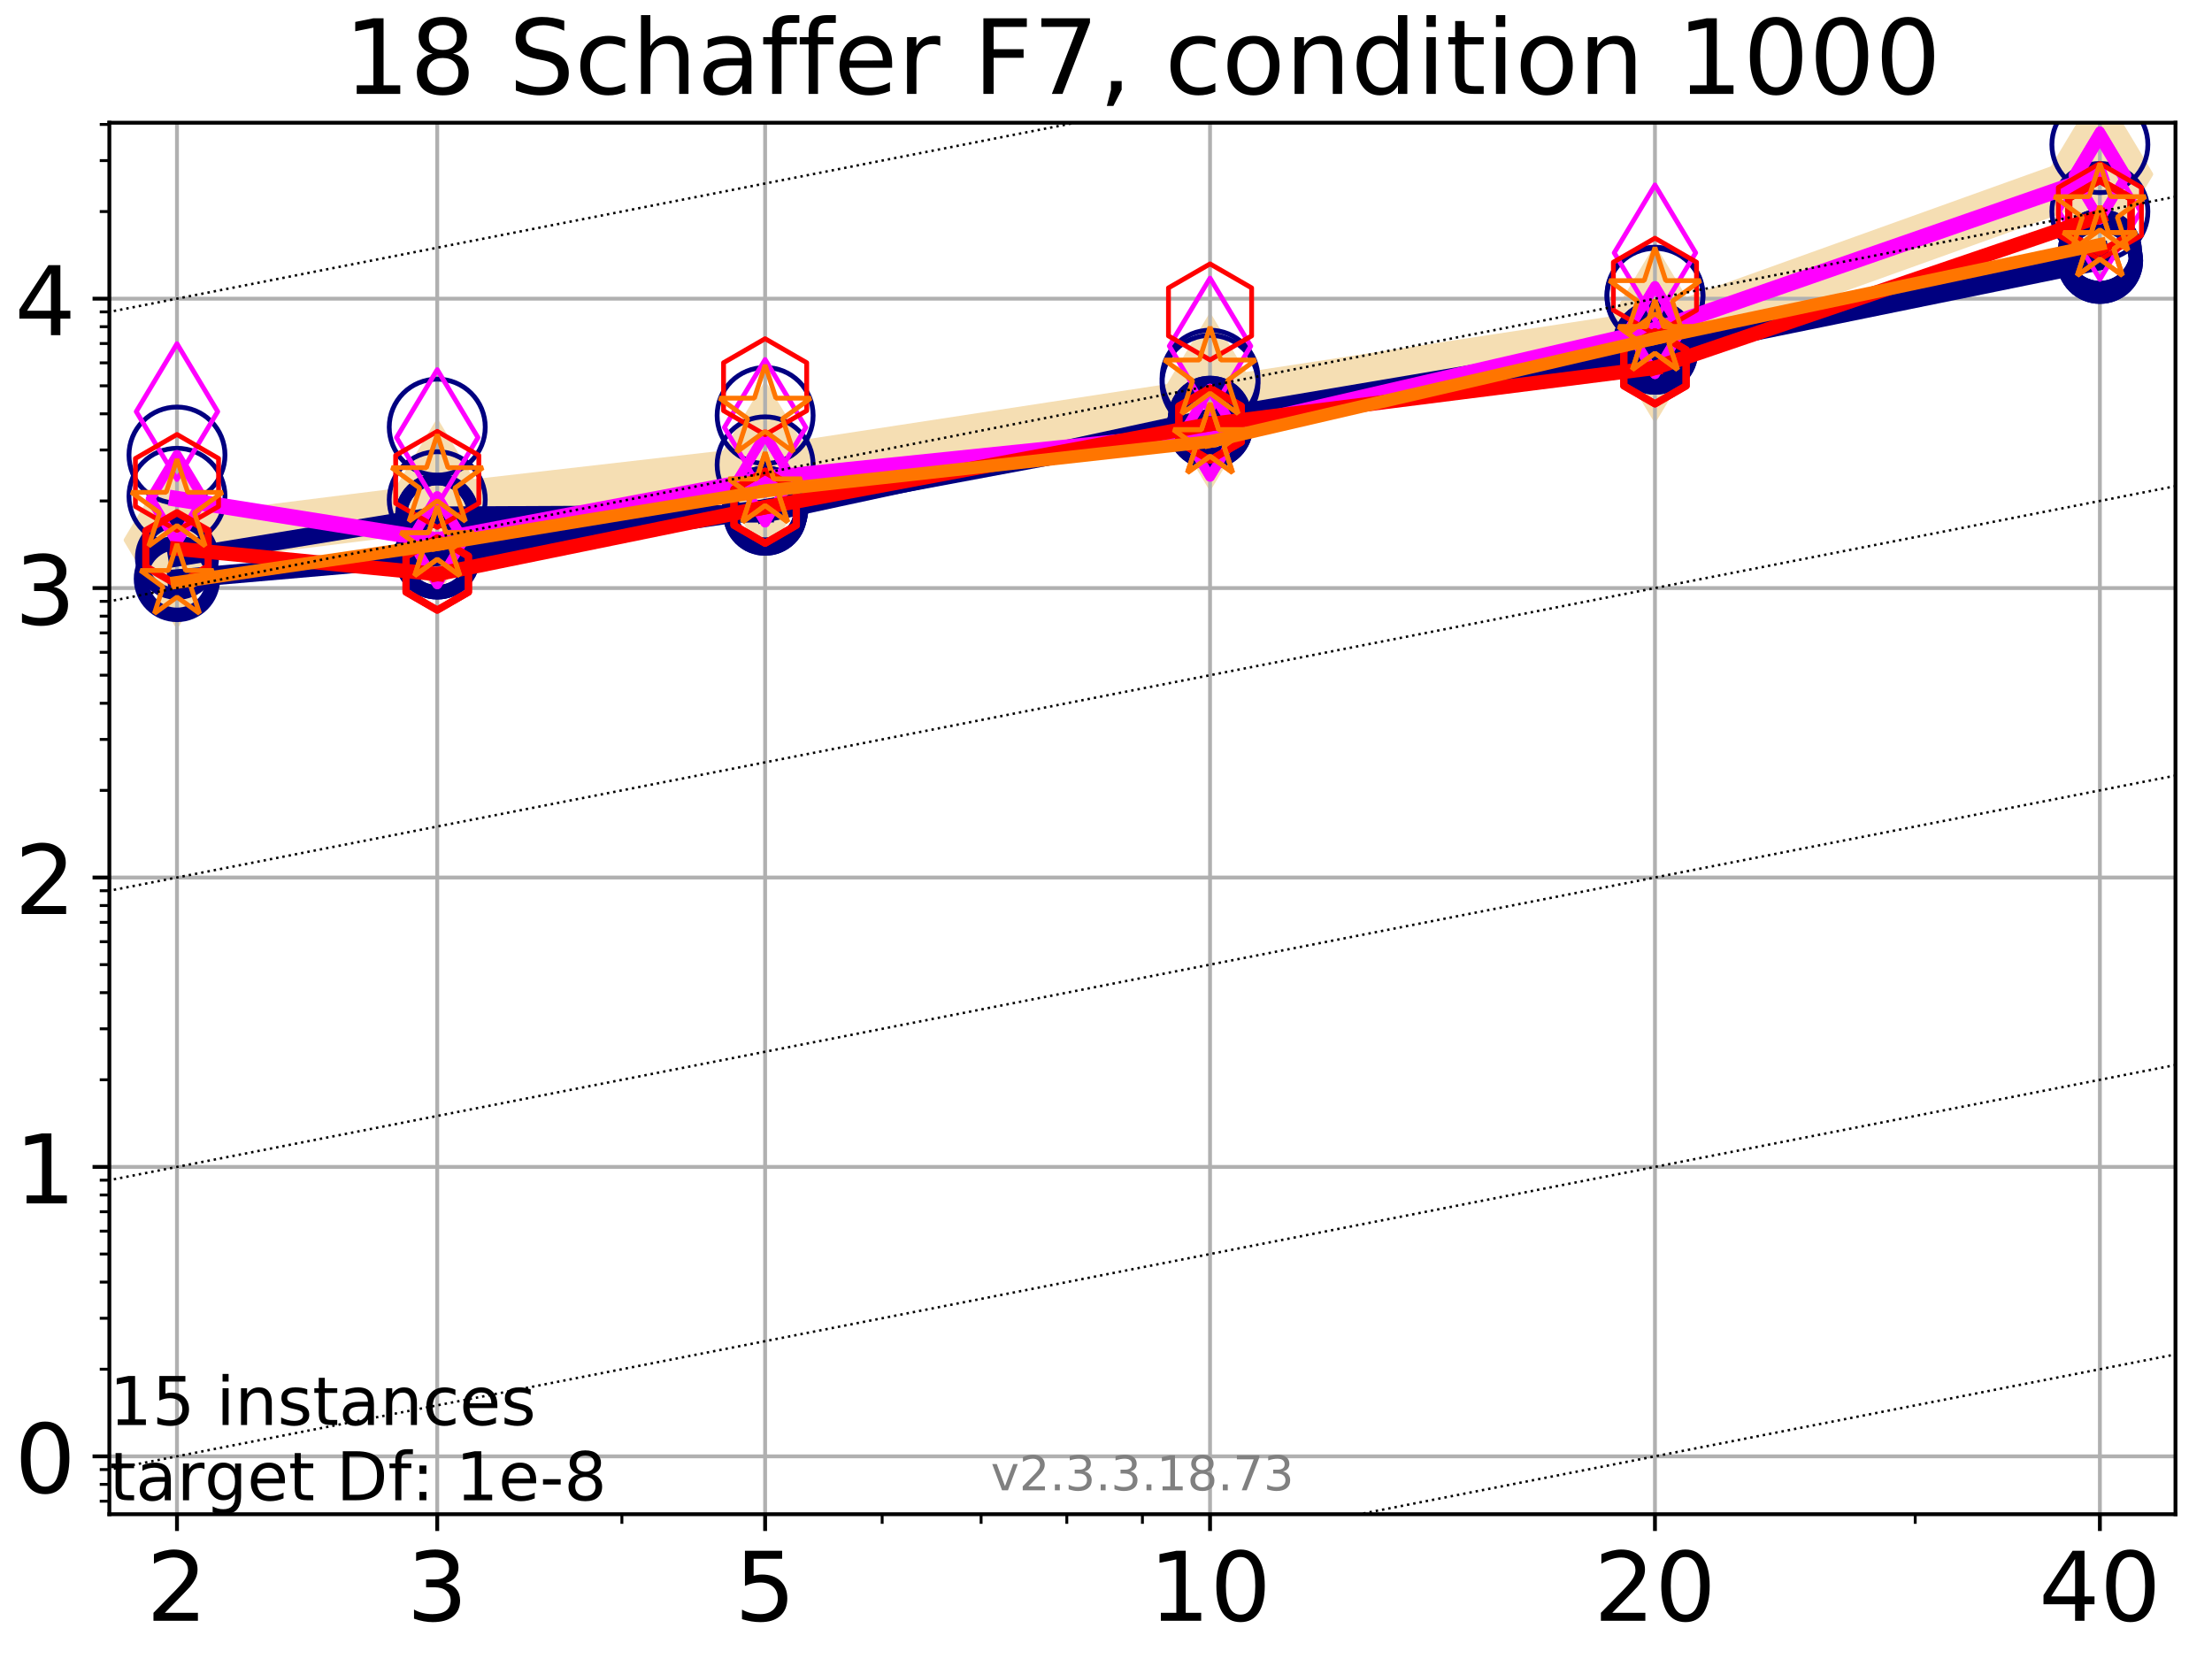<?xml version="1.0" encoding="utf-8" standalone="no"?>
<!DOCTYPE svg PUBLIC "-//W3C//DTD SVG 1.1//EN"
  "http://www.w3.org/Graphics/SVG/1.1/DTD/svg11.dtd">
<!-- Created with matplotlib (https://matplotlib.org/) -->
<svg height="345.6pt" version="1.1" viewBox="0 0 460.8 345.6" width="460.8pt" xmlns="http://www.w3.org/2000/svg" xmlns:xlink="http://www.w3.org/1999/xlink">
 <defs>
  <style type="text/css">
*{stroke-linecap:butt;stroke-linejoin:round;}
  </style>
 </defs>
 <g id="figure_1">
  <g id="patch_1">
   <path d="M 0 345.6 
L 460.8 345.6 
L 460.8 0 
L 0 0 
z
" style="fill:#ffffff;"/>
  </g>
  <g id="axes_1">
   <g id="patch_2">
    <path d="M 22.78 315.44 
L 453.192 315.44 
L 453.192 25.56 
L 22.78 25.56 
z
" style="fill:#ffffff;"/>
   </g>
   <g id="line2d_1">
    <path clip-path="url(#p5c4ee9c9c1)" d="M 36.868 112.51 
L 91.085 105.721 
L 159.39 97.89 
L 252.074 83.696 
L 344.758 69.569 
L 437.443 36.302 
" style="fill:none;stroke:#f5deb3;stroke-linecap:square;stroke-width:10;"/>
    <defs>
     <path d="M -0 17.678 
L 10.607 0 
L 0 -17.678 
L -10.607 -0 
z
" id="mefa0e9793d" style="stroke:#f5deb3;stroke-linejoin:miter;"/>
    </defs>
    <g clip-path="url(#p5c4ee9c9c1)">
     <use style="fill:#f5deb3;stroke:#f5deb3;stroke-linejoin:miter;" x="36.868" xlink:href="#mefa0e9793d" y="112.51"/>
     <use style="fill:#f5deb3;stroke:#f5deb3;stroke-linejoin:miter;" x="91.085" xlink:href="#mefa0e9793d" y="105.721"/>
     <use style="fill:#f5deb3;stroke:#f5deb3;stroke-linejoin:miter;" x="159.39" xlink:href="#mefa0e9793d" y="97.89"/>
     <use style="fill:#f5deb3;stroke:#f5deb3;stroke-linejoin:miter;" x="252.074" xlink:href="#mefa0e9793d" y="83.696"/>
     <use style="fill:#f5deb3;stroke:#f5deb3;stroke-linejoin:miter;" x="344.758" xlink:href="#mefa0e9793d" y="69.569"/>
     <use style="fill:#f5deb3;stroke:#f5deb3;stroke-linejoin:miter;" x="437.443" xlink:href="#mefa0e9793d" y="36.302"/>
    </g>
   </g>
   <g id="matplotlib.axis_1">
    <g id="xtick_1">
     <g id="line2d_2">
      <path clip-path="url(#p5c4ee9c9c1)" d="M 36.868 315.44 
L 36.868 25.56 
" style="fill:none;stroke:#b0b0b0;stroke-linecap:square;stroke-width:0.8;"/>
     </g>
     <g id="line2d_3">
      <defs>
       <path d="M 0 0 
L 0 3.5 
" id="m55eddd8e01" style="stroke:#000000;stroke-width:0.8;"/>
      </defs>
      <g>
       <use style="stroke:#000000;stroke-width:0.8;" x="36.868" xlink:href="#m55eddd8e01" y="315.44"/>
      </g>
     </g>
     <g id="text_1">
      <!-- 2 -->
      <defs>
       <path d="M 19.188 8.297 
L 53.609 8.297 
L 53.609 0 
L 7.328 0 
L 7.328 8.297 
Q 12.938 14.109 22.625 23.891 
Q 32.328 33.688 34.812 36.531 
Q 39.547 41.844 41.422 45.531 
Q 43.312 49.219 43.312 52.781 
Q 43.312 58.594 39.234 62.25 
Q 35.156 65.922 28.609 65.922 
Q 23.969 65.922 18.812 64.312 
Q 13.672 62.703 7.812 59.422 
L 7.812 69.391 
Q 13.766 71.781 18.938 73 
Q 24.125 74.219 28.422 74.219 
Q 39.75 74.219 46.484 68.547 
Q 53.219 62.891 53.219 53.422 
Q 53.219 48.922 51.531 44.891 
Q 49.859 40.875 45.406 35.406 
Q 44.188 33.984 37.641 27.219 
Q 31.109 20.453 19.188 8.297 
z
" id="DejaVuSans-50"/>
      </defs>
      <g transform="translate(30.506 337.637)scale(0.2 -0.2)">
       <use xlink:href="#DejaVuSans-50"/>
      </g>
     </g>
    </g>
    <g id="xtick_2">
     <g id="line2d_4">
      <path clip-path="url(#p5c4ee9c9c1)" d="M 91.085 315.44 
L 91.085 25.56 
" style="fill:none;stroke:#b0b0b0;stroke-linecap:square;stroke-width:0.8;"/>
     </g>
     <g id="line2d_5">
      <g>
       <use style="stroke:#000000;stroke-width:0.8;" x="91.085" xlink:href="#m55eddd8e01" y="315.44"/>
      </g>
     </g>
     <g id="text_2">
      <!-- 3 -->
      <defs>
       <path d="M 40.578 39.312 
Q 47.656 37.797 51.625 33 
Q 55.609 28.219 55.609 21.188 
Q 55.609 10.406 48.188 4.484 
Q 40.766 -1.422 27.094 -1.422 
Q 22.516 -1.422 17.656 -0.516 
Q 12.797 0.391 7.625 2.203 
L 7.625 11.719 
Q 11.719 9.328 16.594 8.109 
Q 21.484 6.891 26.812 6.891 
Q 36.078 6.891 40.938 10.547 
Q 45.797 14.203 45.797 21.188 
Q 45.797 27.641 41.281 31.266 
Q 36.766 34.906 28.719 34.906 
L 20.219 34.906 
L 20.219 43.016 
L 29.109 43.016 
Q 36.375 43.016 40.234 45.922 
Q 44.094 48.828 44.094 54.297 
Q 44.094 59.906 40.109 62.906 
Q 36.141 65.922 28.719 65.922 
Q 24.656 65.922 20.016 65.031 
Q 15.375 64.156 9.812 62.312 
L 9.812 71.094 
Q 15.438 72.656 20.344 73.438 
Q 25.25 74.219 29.594 74.219 
Q 40.828 74.219 47.359 69.109 
Q 53.906 64.016 53.906 55.328 
Q 53.906 49.266 50.438 45.094 
Q 46.969 40.922 40.578 39.312 
z
" id="DejaVuSans-51"/>
      </defs>
      <g transform="translate(84.723 337.637)scale(0.2 -0.2)">
       <use xlink:href="#DejaVuSans-51"/>
      </g>
     </g>
    </g>
    <g id="xtick_3">
     <g id="line2d_6">
      <path clip-path="url(#p5c4ee9c9c1)" d="M 159.39 315.44 
L 159.39 25.56 
" style="fill:none;stroke:#b0b0b0;stroke-linecap:square;stroke-width:0.8;"/>
     </g>
     <g id="line2d_7">
      <g>
       <use style="stroke:#000000;stroke-width:0.8;" x="159.39" xlink:href="#m55eddd8e01" y="315.44"/>
      </g>
     </g>
     <g id="text_3">
      <!-- 5 -->
      <defs>
       <path d="M 10.797 72.906 
L 49.516 72.906 
L 49.516 64.594 
L 19.828 64.594 
L 19.828 46.734 
Q 21.969 47.469 24.109 47.828 
Q 26.266 48.188 28.422 48.188 
Q 40.625 48.188 47.75 41.5 
Q 54.891 34.812 54.891 23.391 
Q 54.891 11.625 47.562 5.094 
Q 40.234 -1.422 26.906 -1.422 
Q 22.312 -1.422 17.547 -0.641 
Q 12.797 0.141 7.719 1.703 
L 7.719 11.625 
Q 12.109 9.234 16.797 8.062 
Q 21.484 6.891 26.703 6.891 
Q 35.156 6.891 40.078 11.328 
Q 45.016 15.766 45.016 23.391 
Q 45.016 31 40.078 35.438 
Q 35.156 39.891 26.703 39.891 
Q 22.75 39.891 18.812 39.016 
Q 14.891 38.141 10.797 36.281 
z
" id="DejaVuSans-53"/>
      </defs>
      <g transform="translate(153.028 337.637)scale(0.2 -0.2)">
       <use xlink:href="#DejaVuSans-53"/>
      </g>
     </g>
    </g>
    <g id="xtick_4">
     <g id="line2d_8">
      <path clip-path="url(#p5c4ee9c9c1)" d="M 252.074 315.44 
L 252.074 25.56 
" style="fill:none;stroke:#b0b0b0;stroke-linecap:square;stroke-width:0.8;"/>
     </g>
     <g id="line2d_9">
      <g>
       <use style="stroke:#000000;stroke-width:0.8;" x="252.074" xlink:href="#m55eddd8e01" y="315.44"/>
      </g>
     </g>
     <g id="text_4">
      <!-- 10 -->
      <defs>
       <path d="M 12.406 8.297 
L 28.516 8.297 
L 28.516 63.922 
L 10.984 60.406 
L 10.984 69.391 
L 28.422 72.906 
L 38.281 72.906 
L 38.281 8.297 
L 54.391 8.297 
L 54.391 0 
L 12.406 0 
z
" id="DejaVuSans-49"/>
       <path d="M 31.781 66.406 
Q 24.172 66.406 20.328 58.906 
Q 16.5 51.422 16.5 36.375 
Q 16.5 21.391 20.328 13.891 
Q 24.172 6.391 31.781 6.391 
Q 39.453 6.391 43.281 13.891 
Q 47.125 21.391 47.125 36.375 
Q 47.125 51.422 43.281 58.906 
Q 39.453 66.406 31.781 66.406 
z
M 31.781 74.219 
Q 44.047 74.219 50.516 64.516 
Q 56.984 54.828 56.984 36.375 
Q 56.984 17.969 50.516 8.266 
Q 44.047 -1.422 31.781 -1.422 
Q 19.531 -1.422 13.062 8.266 
Q 6.594 17.969 6.594 36.375 
Q 6.594 54.828 13.062 64.516 
Q 19.531 74.219 31.781 74.219 
z
" id="DejaVuSans-48"/>
      </defs>
      <g transform="translate(239.349 337.637)scale(0.2 -0.2)">
       <use xlink:href="#DejaVuSans-49"/>
       <use x="63.623" xlink:href="#DejaVuSans-48"/>
      </g>
     </g>
    </g>
    <g id="xtick_5">
     <g id="line2d_10">
      <path clip-path="url(#p5c4ee9c9c1)" d="M 344.758 315.44 
L 344.758 25.56 
" style="fill:none;stroke:#b0b0b0;stroke-linecap:square;stroke-width:0.8;"/>
     </g>
     <g id="line2d_11">
      <g>
       <use style="stroke:#000000;stroke-width:0.8;" x="344.758" xlink:href="#m55eddd8e01" y="315.44"/>
      </g>
     </g>
     <g id="text_5">
      <!-- 20 -->
      <g transform="translate(332.033 337.637)scale(0.2 -0.2)">
       <use xlink:href="#DejaVuSans-50"/>
       <use x="63.623" xlink:href="#DejaVuSans-48"/>
      </g>
     </g>
    </g>
    <g id="xtick_6">
     <g id="line2d_12">
      <path clip-path="url(#p5c4ee9c9c1)" d="M 437.443 315.44 
L 437.443 25.56 
" style="fill:none;stroke:#b0b0b0;stroke-linecap:square;stroke-width:0.8;"/>
     </g>
     <g id="line2d_13">
      <g>
       <use style="stroke:#000000;stroke-width:0.8;" x="437.443" xlink:href="#m55eddd8e01" y="315.44"/>
      </g>
     </g>
     <g id="text_6">
      <!-- 40 -->
      <defs>
       <path d="M 37.797 64.312 
L 12.891 25.391 
L 37.797 25.391 
z
M 35.203 72.906 
L 47.609 72.906 
L 47.609 25.391 
L 58.016 25.391 
L 58.016 17.188 
L 47.609 17.188 
L 47.609 0 
L 37.797 0 
L 37.797 17.188 
L 4.891 17.188 
L 4.891 26.703 
z
" id="DejaVuSans-52"/>
      </defs>
      <g transform="translate(424.718 337.637)scale(0.2 -0.2)">
       <use xlink:href="#DejaVuSans-52"/>
       <use x="63.623" xlink:href="#DejaVuSans-48"/>
      </g>
     </g>
    </g>
    <g id="xtick_7">
     <g id="line2d_14">
      <defs>
       <path d="M 0 0 
L 0 2 
" id="m61cb378d71" style="stroke:#000000;stroke-width:0.6;"/>
      </defs>
      <g>
       <use style="stroke:#000000;stroke-width:0.6;" x="129.552" xlink:href="#m61cb378d71" y="315.44"/>
      </g>
     </g>
    </g>
    <g id="xtick_8">
     <g id="line2d_15">
      <g>
       <use style="stroke:#000000;stroke-width:0.6;" x="183.769" xlink:href="#m61cb378d71" y="315.44"/>
      </g>
     </g>
    </g>
    <g id="xtick_9">
     <g id="line2d_16">
      <g>
       <use style="stroke:#000000;stroke-width:0.6;" x="204.381" xlink:href="#m61cb378d71" y="315.44"/>
      </g>
     </g>
    </g>
    <g id="xtick_10">
     <g id="line2d_17">
      <g>
       <use style="stroke:#000000;stroke-width:0.6;" x="222.237" xlink:href="#m61cb378d71" y="315.44"/>
      </g>
     </g>
    </g>
    <g id="xtick_11">
     <g id="line2d_18">
      <g>
       <use style="stroke:#000000;stroke-width:0.6;" x="237.986" xlink:href="#m61cb378d71" y="315.44"/>
      </g>
     </g>
    </g>
    <g id="xtick_12">
     <g id="line2d_19">
      <g>
       <use style="stroke:#000000;stroke-width:0.6;" x="398.975" xlink:href="#m61cb378d71" y="315.44"/>
      </g>
     </g>
    </g>
   </g>
   <g id="matplotlib.axis_2">
    <g id="ytick_1">
     <g id="line2d_20">
      <path clip-path="url(#p5c4ee9c9c1)" d="M 22.78 303.382 
L 453.192 303.382 
" style="fill:none;stroke:#b0b0b0;stroke-linecap:square;stroke-width:0.8;"/>
     </g>
     <g id="line2d_21">
      <defs>
       <path d="M 0 0 
L -3.5 0 
" id="m0a70856f81" style="stroke:#000000;stroke-width:0.8;"/>
      </defs>
      <g>
       <use style="stroke:#000000;stroke-width:0.8;" x="22.78" xlink:href="#m0a70856f81" y="303.382"/>
      </g>
     </g>
     <g id="text_7">
      <!-- 0 -->
      <g transform="translate(3.055 310.98)scale(0.2 -0.2)">
       <use xlink:href="#DejaVuSans-48"/>
      </g>
     </g>
    </g>
    <g id="ytick_2">
     <g id="line2d_22">
      <path clip-path="url(#p5c4ee9c9c1)" d="M 22.78 243.091 
L 453.192 243.091 
" style="fill:none;stroke:#b0b0b0;stroke-linecap:square;stroke-width:0.8;"/>
     </g>
     <g id="line2d_23">
      <g>
       <use style="stroke:#000000;stroke-width:0.8;" x="22.78" xlink:href="#m0a70856f81" y="243.091"/>
      </g>
     </g>
     <g id="text_8">
      <!-- 1 -->
      <g transform="translate(3.055 250.689)scale(0.2 -0.2)">
       <use xlink:href="#DejaVuSans-49"/>
      </g>
     </g>
    </g>
    <g id="ytick_3">
     <g id="line2d_24">
      <path clip-path="url(#p5c4ee9c9c1)" d="M 22.78 182.8 
L 453.192 182.8 
" style="fill:none;stroke:#b0b0b0;stroke-linecap:square;stroke-width:0.8;"/>
     </g>
     <g id="line2d_25">
      <g>
       <use style="stroke:#000000;stroke-width:0.8;" x="22.78" xlink:href="#m0a70856f81" y="182.8"/>
      </g>
     </g>
     <g id="text_9">
      <!-- 2 -->
      <g transform="translate(3.055 190.398)scale(0.2 -0.2)">
       <use xlink:href="#DejaVuSans-50"/>
      </g>
     </g>
    </g>
    <g id="ytick_4">
     <g id="line2d_26">
      <path clip-path="url(#p5c4ee9c9c1)" d="M 22.78 122.509 
L 453.192 122.509 
" style="fill:none;stroke:#b0b0b0;stroke-linecap:square;stroke-width:0.8;"/>
     </g>
     <g id="line2d_27">
      <g>
       <use style="stroke:#000000;stroke-width:0.8;" x="22.78" xlink:href="#m0a70856f81" y="122.509"/>
      </g>
     </g>
     <g id="text_10">
      <!-- 3 -->
      <g transform="translate(3.055 130.107)scale(0.2 -0.2)">
       <use xlink:href="#DejaVuSans-51"/>
      </g>
     </g>
    </g>
    <g id="ytick_5">
     <g id="line2d_28">
      <path clip-path="url(#p5c4ee9c9c1)" d="M 22.78 62.218 
L 453.192 62.218 
" style="fill:none;stroke:#b0b0b0;stroke-linecap:square;stroke-width:0.8;"/>
     </g>
     <g id="line2d_29">
      <g>
       <use style="stroke:#000000;stroke-width:0.8;" x="22.78" xlink:href="#m0a70856f81" y="62.218"/>
      </g>
     </g>
     <g id="text_11">
      <!-- 4 -->
      <g transform="translate(3.055 69.816)scale(0.2 -0.2)">
       <use xlink:href="#DejaVuSans-52"/>
      </g>
     </g>
    </g>
    <g id="ytick_6">
     <g id="line2d_30">
      <defs>
       <path d="M 0 0 
L -2 0 
" id="mf6f46d6fb2" style="stroke:#000000;stroke-width:0.6;"/>
      </defs>
      <g>
       <use style="stroke:#000000;stroke-width:0.6;" x="22.78" xlink:href="#mf6f46d6fb2" y="312.721"/>
      </g>
     </g>
    </g>
    <g id="ytick_7">
     <g id="line2d_31">
      <g>
       <use style="stroke:#000000;stroke-width:0.6;" x="22.78" xlink:href="#mf6f46d6fb2" y="309.225"/>
      </g>
     </g>
    </g>
    <g id="ytick_8">
     <g id="line2d_32">
      <g>
       <use style="stroke:#000000;stroke-width:0.6;" x="22.78" xlink:href="#mf6f46d6fb2" y="306.141"/>
      </g>
     </g>
    </g>
    <g id="ytick_9">
     <g id="line2d_33">
      <g>
       <use style="stroke:#000000;stroke-width:0.6;" x="22.78" xlink:href="#mf6f46d6fb2" y="285.232"/>
      </g>
     </g>
    </g>
    <g id="ytick_10">
     <g id="line2d_34">
      <g>
       <use style="stroke:#000000;stroke-width:0.6;" x="22.78" xlink:href="#mf6f46d6fb2" y="274.616"/>
      </g>
     </g>
    </g>
    <g id="ytick_11">
     <g id="line2d_35">
      <g>
       <use style="stroke:#000000;stroke-width:0.6;" x="22.78" xlink:href="#mf6f46d6fb2" y="267.083"/>
      </g>
     </g>
    </g>
    <g id="ytick_12">
     <g id="line2d_36">
      <g>
       <use style="stroke:#000000;stroke-width:0.6;" x="22.78" xlink:href="#mf6f46d6fb2" y="261.24"/>
      </g>
     </g>
    </g>
    <g id="ytick_13">
     <g id="line2d_37">
      <g>
       <use style="stroke:#000000;stroke-width:0.6;" x="22.78" xlink:href="#mf6f46d6fb2" y="256.466"/>
      </g>
     </g>
    </g>
    <g id="ytick_14">
     <g id="line2d_38">
      <g>
       <use style="stroke:#000000;stroke-width:0.6;" x="22.78" xlink:href="#mf6f46d6fb2" y="252.43"/>
      </g>
     </g>
    </g>
    <g id="ytick_15">
     <g id="line2d_39">
      <g>
       <use style="stroke:#000000;stroke-width:0.6;" x="22.78" xlink:href="#mf6f46d6fb2" y="248.934"/>
      </g>
     </g>
    </g>
    <g id="ytick_16">
     <g id="line2d_40">
      <g>
       <use style="stroke:#000000;stroke-width:0.6;" x="22.78" xlink:href="#mf6f46d6fb2" y="245.85"/>
      </g>
     </g>
    </g>
    <g id="ytick_17">
     <g id="line2d_41">
      <g>
       <use style="stroke:#000000;stroke-width:0.6;" x="22.78" xlink:href="#mf6f46d6fb2" y="224.941"/>
      </g>
     </g>
    </g>
    <g id="ytick_18">
     <g id="line2d_42">
      <g>
       <use style="stroke:#000000;stroke-width:0.6;" x="22.78" xlink:href="#mf6f46d6fb2" y="214.325"/>
      </g>
     </g>
    </g>
    <g id="ytick_19">
     <g id="line2d_43">
      <g>
       <use style="stroke:#000000;stroke-width:0.6;" x="22.78" xlink:href="#mf6f46d6fb2" y="206.792"/>
      </g>
     </g>
    </g>
    <g id="ytick_20">
     <g id="line2d_44">
      <g>
       <use style="stroke:#000000;stroke-width:0.6;" x="22.78" xlink:href="#mf6f46d6fb2" y="200.949"/>
      </g>
     </g>
    </g>
    <g id="ytick_21">
     <g id="line2d_45">
      <g>
       <use style="stroke:#000000;stroke-width:0.6;" x="22.78" xlink:href="#mf6f46d6fb2" y="196.175"/>
      </g>
     </g>
    </g>
    <g id="ytick_22">
     <g id="line2d_46">
      <g>
       <use style="stroke:#000000;stroke-width:0.6;" x="22.78" xlink:href="#mf6f46d6fb2" y="192.139"/>
      </g>
     </g>
    </g>
    <g id="ytick_23">
     <g id="line2d_47">
      <g>
       <use style="stroke:#000000;stroke-width:0.6;" x="22.78" xlink:href="#mf6f46d6fb2" y="188.643"/>
      </g>
     </g>
    </g>
    <g id="ytick_24">
     <g id="line2d_48">
      <g>
       <use style="stroke:#000000;stroke-width:0.6;" x="22.78" xlink:href="#mf6f46d6fb2" y="185.559"/>
      </g>
     </g>
    </g>
    <g id="ytick_25">
     <g id="line2d_49">
      <g>
       <use style="stroke:#000000;stroke-width:0.6;" x="22.78" xlink:href="#mf6f46d6fb2" y="164.65"/>
      </g>
     </g>
    </g>
    <g id="ytick_26">
     <g id="line2d_50">
      <g>
       <use style="stroke:#000000;stroke-width:0.6;" x="22.78" xlink:href="#mf6f46d6fb2" y="154.034"/>
      </g>
     </g>
    </g>
    <g id="ytick_27">
     <g id="line2d_51">
      <g>
       <use style="stroke:#000000;stroke-width:0.6;" x="22.78" xlink:href="#mf6f46d6fb2" y="146.501"/>
      </g>
     </g>
    </g>
    <g id="ytick_28">
     <g id="line2d_52">
      <g>
       <use style="stroke:#000000;stroke-width:0.6;" x="22.78" xlink:href="#mf6f46d6fb2" y="140.658"/>
      </g>
     </g>
    </g>
    <g id="ytick_29">
     <g id="line2d_53">
      <g>
       <use style="stroke:#000000;stroke-width:0.6;" x="22.78" xlink:href="#mf6f46d6fb2" y="135.884"/>
      </g>
     </g>
    </g>
    <g id="ytick_30">
     <g id="line2d_54">
      <g>
       <use style="stroke:#000000;stroke-width:0.6;" x="22.78" xlink:href="#mf6f46d6fb2" y="131.848"/>
      </g>
     </g>
    </g>
    <g id="ytick_31">
     <g id="line2d_55">
      <g>
       <use style="stroke:#000000;stroke-width:0.6;" x="22.78" xlink:href="#mf6f46d6fb2" y="128.352"/>
      </g>
     </g>
    </g>
    <g id="ytick_32">
     <g id="line2d_56">
      <g>
       <use style="stroke:#000000;stroke-width:0.6;" x="22.78" xlink:href="#mf6f46d6fb2" y="125.268"/>
      </g>
     </g>
    </g>
    <g id="ytick_33">
     <g id="line2d_57">
      <g>
       <use style="stroke:#000000;stroke-width:0.6;" x="22.78" xlink:href="#mf6f46d6fb2" y="104.36"/>
      </g>
     </g>
    </g>
    <g id="ytick_34">
     <g id="line2d_58">
      <g>
       <use style="stroke:#000000;stroke-width:0.6;" x="22.78" xlink:href="#mf6f46d6fb2" y="93.743"/>
      </g>
     </g>
    </g>
    <g id="ytick_35">
     <g id="line2d_59">
      <g>
       <use style="stroke:#000000;stroke-width:0.6;" x="22.78" xlink:href="#mf6f46d6fb2" y="86.21"/>
      </g>
     </g>
    </g>
    <g id="ytick_36">
     <g id="line2d_60">
      <g>
       <use style="stroke:#000000;stroke-width:0.6;" x="22.78" xlink:href="#mf6f46d6fb2" y="80.367"/>
      </g>
     </g>
    </g>
    <g id="ytick_37">
     <g id="line2d_61">
      <g>
       <use style="stroke:#000000;stroke-width:0.6;" x="22.78" xlink:href="#mf6f46d6fb2" y="75.593"/>
      </g>
     </g>
    </g>
    <g id="ytick_38">
     <g id="line2d_62">
      <g>
       <use style="stroke:#000000;stroke-width:0.6;" x="22.78" xlink:href="#mf6f46d6fb2" y="71.557"/>
      </g>
     </g>
    </g>
    <g id="ytick_39">
     <g id="line2d_63">
      <g>
       <use style="stroke:#000000;stroke-width:0.6;" x="22.78" xlink:href="#mf6f46d6fb2" y="68.061"/>
      </g>
     </g>
    </g>
    <g id="ytick_40">
     <g id="line2d_64">
      <g>
       <use style="stroke:#000000;stroke-width:0.6;" x="22.78" xlink:href="#mf6f46d6fb2" y="64.977"/>
      </g>
     </g>
    </g>
    <g id="ytick_41">
     <g id="line2d_65">
      <g>
       <use style="stroke:#000000;stroke-width:0.6;" x="22.78" xlink:href="#mf6f46d6fb2" y="44.069"/>
      </g>
     </g>
    </g>
    <g id="ytick_42">
     <g id="line2d_66">
      <g>
       <use style="stroke:#000000;stroke-width:0.6;" x="22.78" xlink:href="#mf6f46d6fb2" y="33.452"/>
      </g>
     </g>
    </g>
    <g id="ytick_43">
     <g id="line2d_67">
      <g>
       <use style="stroke:#000000;stroke-width:0.6;" x="22.78" xlink:href="#mf6f46d6fb2" y="25.919"/>
      </g>
     </g>
    </g>
   </g>
   <g id="line2d_68">
    <path clip-path="url(#p5c4ee9c9c1)" d="M 36.868 120.588 
L 91.085 115.888 
" style="fill:none;stroke:#000080;stroke-linecap:square;stroke-width:4;"/>
    <defs>
     <path d="M 0 7.5 
C 1.989 7.5 3.897 6.71 5.303 5.303 
C 6.71 3.897 7.5 1.989 7.5 0 
C 7.5 -1.989 6.71 -3.897 5.303 -5.303 
C 3.897 -6.71 1.989 -7.5 0 -7.5 
C -1.989 -7.5 -3.897 -6.71 -5.303 -5.303 
C -6.71 -3.897 -7.5 -1.989 -7.5 0 
C -7.5 1.989 -6.71 3.897 -5.303 5.303 
C -3.897 6.71 -1.989 7.5 0 7.5 
z
" id="m527b40f9ba" style="stroke:#000080;stroke-width:3;"/>
    </defs>
    <g clip-path="url(#p5c4ee9c9c1)">
     <use style="fill-opacity:0;stroke:#000080;stroke-width:3;" x="36.868" xlink:href="#m527b40f9ba" y="120.588"/>
     <use style="fill-opacity:0;stroke:#000080;stroke-width:3;" x="91.085" xlink:href="#m527b40f9ba" y="115.888"/>
    </g>
   </g>
   <g id="line2d_69">
    <path clip-path="url(#p5c4ee9c9c1)" d="M 91.085 115.888 
L 159.39 105.999 
" style="fill:none;stroke:#000080;stroke-linecap:square;stroke-width:4;"/>
    <g clip-path="url(#p5c4ee9c9c1)">
     <use style="fill-opacity:0;stroke:#000080;stroke-width:3;" x="91.085" xlink:href="#m527b40f9ba" y="115.888"/>
     <use style="fill-opacity:0;stroke:#000080;stroke-width:3;" x="159.39" xlink:href="#m527b40f9ba" y="105.999"/>
    </g>
   </g>
   <g id="line2d_70">
    <path clip-path="url(#p5c4ee9c9c1)" d="M 159.39 105.999 
L 252.074 88.702 
" style="fill:none;stroke:#000080;stroke-linecap:square;stroke-width:4;"/>
    <g clip-path="url(#p5c4ee9c9c1)">
     <use style="fill-opacity:0;stroke:#000080;stroke-width:3;" x="159.39" xlink:href="#m527b40f9ba" y="105.999"/>
     <use style="fill-opacity:0;stroke:#000080;stroke-width:3;" x="252.074" xlink:href="#m527b40f9ba" y="88.702"/>
    </g>
   </g>
   <g id="line2d_71">
    <path clip-path="url(#p5c4ee9c9c1)" d="M 252.074 88.702 
L 344.758 73.211 
" style="fill:none;stroke:#000080;stroke-linecap:square;stroke-width:4;"/>
    <g clip-path="url(#p5c4ee9c9c1)">
     <use style="fill-opacity:0;stroke:#000080;stroke-width:3;" x="252.074" xlink:href="#m527b40f9ba" y="88.702"/>
     <use style="fill-opacity:0;stroke:#000080;stroke-width:3;" x="344.758" xlink:href="#m527b40f9ba" y="73.211"/>
    </g>
   </g>
   <g id="line2d_72">
    <path clip-path="url(#p5c4ee9c9c1)" d="M 344.758 73.211 
L 437.443 54.299 
" style="fill:none;stroke:#000080;stroke-linecap:square;stroke-width:4;"/>
    <g clip-path="url(#p5c4ee9c9c1)">
     <use style="fill-opacity:0;stroke:#000080;stroke-width:3;" x="344.758" xlink:href="#m527b40f9ba" y="73.211"/>
     <use style="fill-opacity:0;stroke:#000080;stroke-width:3;" x="437.443" xlink:href="#m527b40f9ba" y="54.299"/>
    </g>
   </g>
   <g id="line2d_73">
    <path clip-path="url(#p5c4ee9c9c1)" d="M 437.443 54.299 
" style="fill:none;stroke:#000080;stroke-linecap:square;stroke-width:4;"/>
    <g clip-path="url(#p5c4ee9c9c1)">
     <use style="fill-opacity:0;stroke:#000080;stroke-width:3;" x="437.443" xlink:href="#m527b40f9ba" y="54.299"/>
    </g>
   </g>
   <g id="line2d_74"/>
   <g id="line2d_75">
    <defs>
     <path d="M 0 10 
C 2.652 10 5.196 8.946 7.071 7.071 
C 8.946 5.196 10 2.652 10 0 
C 10 -2.652 8.946 -5.196 7.071 -7.071 
C 5.196 -8.946 2.652 -10 0 -10 
C -2.652 -10 -5.196 -8.946 -7.071 -7.071 
C -8.946 -5.196 -10 -2.652 -10 0 
C -10 2.652 -8.946 5.196 -7.071 7.071 
C -5.196 8.946 -2.652 10 0 10 
z
" id="m69c4a50153" style="stroke:#000080;"/>
    </defs>
    <g clip-path="url(#p5c4ee9c9c1)">
     <use style="fill-opacity:0;stroke:#000080;" x="36.868" xlink:href="#m69c4a50153" y="103.383"/>
     <use style="fill-opacity:0;stroke:#000080;" x="91.085" xlink:href="#m69c4a50153" y="104.099"/>
     <use style="fill-opacity:0;stroke:#000080;" x="159.39" xlink:href="#m69c4a50153" y="86.557"/>
     <use style="fill-opacity:0;stroke:#000080;" x="252.074" xlink:href="#m69c4a50153" y="78.787"/>
     <use style="fill-opacity:0;stroke:#000080;" x="344.758" xlink:href="#m69c4a50153" y="61.487"/>
     <use style="fill-opacity:0;stroke:#000080;" x="437.443" xlink:href="#m69c4a50153" y="44.058"/>
    </g>
   </g>
   <g id="line2d_76">
    <path clip-path="url(#p5c4ee9c9c1)" d="M 36.868 116.201 
L 91.085 107.341 
" style="fill:none;stroke:#000080;stroke-linecap:square;stroke-width:3.667;"/>
    <defs>
     <path d="M 0 7.5 
C 1.989 7.5 3.897 6.71 5.303 5.303 
C 6.71 3.897 7.5 1.989 7.5 0 
C 7.5 -1.989 6.71 -3.897 5.303 -5.303 
C 3.897 -6.71 1.989 -7.5 0 -7.5 
C -1.989 -7.5 -3.897 -6.71 -5.303 -5.303 
C -6.71 -3.897 -7.5 -1.989 -7.5 0 
C -7.5 1.989 -6.71 3.897 -5.303 5.303 
C -3.897 6.71 -1.989 7.5 0 7.5 
z
" id="mdb832bb8b8" style="stroke:#000080;stroke-width:2.5;"/>
    </defs>
    <g clip-path="url(#p5c4ee9c9c1)">
     <use style="fill-opacity:0;stroke:#000080;stroke-width:2.5;" x="36.868" xlink:href="#mdb832bb8b8" y="116.201"/>
     <use style="fill-opacity:0;stroke:#000080;stroke-width:2.5;" x="91.085" xlink:href="#mdb832bb8b8" y="107.341"/>
    </g>
   </g>
   <g id="line2d_77">
    <path clip-path="url(#p5c4ee9c9c1)" d="M 91.085 107.341 
L 159.39 107.013 
" style="fill:none;stroke:#000080;stroke-linecap:square;stroke-width:3.667;"/>
    <g clip-path="url(#p5c4ee9c9c1)">
     <use style="fill-opacity:0;stroke:#000080;stroke-width:2.5;" x="91.085" xlink:href="#mdb832bb8b8" y="107.341"/>
     <use style="fill-opacity:0;stroke:#000080;stroke-width:2.5;" x="159.39" xlink:href="#mdb832bb8b8" y="107.013"/>
    </g>
   </g>
   <g id="line2d_78">
    <path clip-path="url(#p5c4ee9c9c1)" d="M 159.39 107.013 
L 252.074 87.031 
" style="fill:none;stroke:#000080;stroke-linecap:square;stroke-width:3.667;"/>
    <g clip-path="url(#p5c4ee9c9c1)">
     <use style="fill-opacity:0;stroke:#000080;stroke-width:2.5;" x="159.39" xlink:href="#mdb832bb8b8" y="107.013"/>
     <use style="fill-opacity:0;stroke:#000080;stroke-width:2.5;" x="252.074" xlink:href="#mdb832bb8b8" y="87.031"/>
    </g>
   </g>
   <g id="line2d_79">
    <path clip-path="url(#p5c4ee9c9c1)" d="M 252.074 87.031 
L 344.758 71.367 
" style="fill:none;stroke:#000080;stroke-linecap:square;stroke-width:3.667;"/>
    <g clip-path="url(#p5c4ee9c9c1)">
     <use style="fill-opacity:0;stroke:#000080;stroke-width:2.5;" x="252.074" xlink:href="#mdb832bb8b8" y="87.031"/>
     <use style="fill-opacity:0;stroke:#000080;stroke-width:2.5;" x="344.758" xlink:href="#mdb832bb8b8" y="71.367"/>
    </g>
   </g>
   <g id="line2d_80">
    <path clip-path="url(#p5c4ee9c9c1)" d="M 344.758 71.367 
L 437.443 52.273 
" style="fill:none;stroke:#000080;stroke-linecap:square;stroke-width:3.667;"/>
    <g clip-path="url(#p5c4ee9c9c1)">
     <use style="fill-opacity:0;stroke:#000080;stroke-width:2.5;" x="344.758" xlink:href="#mdb832bb8b8" y="71.367"/>
     <use style="fill-opacity:0;stroke:#000080;stroke-width:2.5;" x="437.443" xlink:href="#mdb832bb8b8" y="52.273"/>
    </g>
   </g>
   <g id="line2d_81">
    <path clip-path="url(#p5c4ee9c9c1)" d="M 437.443 52.273 
" style="fill:none;stroke:#000080;stroke-linecap:square;stroke-width:3.667;"/>
    <g clip-path="url(#p5c4ee9c9c1)">
     <use style="fill-opacity:0;stroke:#000080;stroke-width:2.5;" x="437.443" xlink:href="#mdb832bb8b8" y="52.273"/>
    </g>
   </g>
   <g id="line2d_82"/>
   <g id="line2d_83">
    <g clip-path="url(#p5c4ee9c9c1)">
     <use style="fill-opacity:0;stroke:#000080;" x="36.868" xlink:href="#m69c4a50153" y="94.794"/>
     <use style="fill-opacity:0;stroke:#000080;" x="91.085" xlink:href="#m69c4a50153" y="88.979"/>
     <use style="fill-opacity:0;stroke:#000080;" x="159.39" xlink:href="#m69c4a50153" y="96.833"/>
     <use style="fill-opacity:0;stroke:#000080;" x="252.074" xlink:href="#m69c4a50153" y="79.858"/>
     <use style="fill-opacity:0;stroke:#000080;" x="344.758" xlink:href="#m69c4a50153" y="61.74"/>
     <use style="fill-opacity:0;stroke:#000080;" x="437.443" xlink:href="#m69c4a50153" y="30.12"/>
    </g>
   </g>
   <g id="line2d_84">
    <path clip-path="url(#p5c4ee9c9c1)" d="M 36.868 103.928 
L 91.085 112.54 
" style="fill:none;stroke:#ff00ff;stroke-linecap:square;stroke-width:3.333;"/>
    <defs>
     <path d="M -0 9.192 
L 5.515 0 
L 0 -9.192 
L -5.515 -0 
z
" id="m534c207b98" style="stroke:#ff00ff;stroke-linejoin:miter;stroke-width:2;"/>
    </defs>
    <g clip-path="url(#p5c4ee9c9c1)">
     <use style="fill-opacity:0;stroke:#ff00ff;stroke-linejoin:miter;stroke-width:2;" x="36.868" xlink:href="#m534c207b98" y="103.928"/>
     <use style="fill-opacity:0;stroke:#ff00ff;stroke-linejoin:miter;stroke-width:2;" x="91.085" xlink:href="#m534c207b98" y="112.54"/>
    </g>
   </g>
   <g id="line2d_85">
    <path clip-path="url(#p5c4ee9c9c1)" d="M 91.085 112.54 
L 159.39 99.676 
" style="fill:none;stroke:#ff00ff;stroke-linecap:square;stroke-width:3.333;"/>
    <g clip-path="url(#p5c4ee9c9c1)">
     <use style="fill-opacity:0;stroke:#ff00ff;stroke-linejoin:miter;stroke-width:2;" x="91.085" xlink:href="#m534c207b98" y="112.54"/>
     <use style="fill-opacity:0;stroke:#ff00ff;stroke-linejoin:miter;stroke-width:2;" x="159.39" xlink:href="#m534c207b98" y="99.676"/>
    </g>
   </g>
   <g id="line2d_86">
    <path clip-path="url(#p5c4ee9c9c1)" d="M 159.39 99.676 
L 252.074 90.132 
" style="fill:none;stroke:#ff00ff;stroke-linecap:square;stroke-width:3.333;"/>
    <g clip-path="url(#p5c4ee9c9c1)">
     <use style="fill-opacity:0;stroke:#ff00ff;stroke-linejoin:miter;stroke-width:2;" x="159.39" xlink:href="#m534c207b98" y="99.676"/>
     <use style="fill-opacity:0;stroke:#ff00ff;stroke-linejoin:miter;stroke-width:2;" x="252.074" xlink:href="#m534c207b98" y="90.132"/>
    </g>
   </g>
   <g id="line2d_87">
    <path clip-path="url(#p5c4ee9c9c1)" d="M 252.074 90.132 
L 344.758 68.765 
" style="fill:none;stroke:#ff00ff;stroke-linecap:square;stroke-width:3.333;"/>
    <g clip-path="url(#p5c4ee9c9c1)">
     <use style="fill-opacity:0;stroke:#ff00ff;stroke-linejoin:miter;stroke-width:2;" x="252.074" xlink:href="#m534c207b98" y="90.132"/>
     <use style="fill-opacity:0;stroke:#ff00ff;stroke-linejoin:miter;stroke-width:2;" x="344.758" xlink:href="#m534c207b98" y="68.765"/>
    </g>
   </g>
   <g id="line2d_88">
    <path clip-path="url(#p5c4ee9c9c1)" d="M 344.758 68.765 
L 437.443 36.552 
" style="fill:none;stroke:#ff00ff;stroke-linecap:square;stroke-width:3.333;"/>
    <g clip-path="url(#p5c4ee9c9c1)">
     <use style="fill-opacity:0;stroke:#ff00ff;stroke-linejoin:miter;stroke-width:2;" x="344.758" xlink:href="#m534c207b98" y="68.765"/>
     <use style="fill-opacity:0;stroke:#ff00ff;stroke-linejoin:miter;stroke-width:2;" x="437.443" xlink:href="#m534c207b98" y="36.552"/>
    </g>
   </g>
   <g id="line2d_89">
    <path clip-path="url(#p5c4ee9c9c1)" d="M 437.443 36.552 
" style="fill:none;stroke:#ff00ff;stroke-linecap:square;stroke-width:3.333;"/>
    <g clip-path="url(#p5c4ee9c9c1)">
     <use style="fill-opacity:0;stroke:#ff00ff;stroke-linejoin:miter;stroke-width:2;" x="437.443" xlink:href="#m534c207b98" y="36.552"/>
    </g>
   </g>
   <g id="line2d_90"/>
   <g id="line2d_91">
    <defs>
     <path d="M -0 14.142 
L 8.485 0 
L -0 -14.142 
L -8.485 -0 
z
" id="m71df5f93cd" style="stroke:#ff00ff;stroke-linejoin:miter;"/>
    </defs>
    <g clip-path="url(#p5c4ee9c9c1)">
     <use style="fill-opacity:0;stroke:#ff00ff;stroke-linejoin:miter;" x="36.868" xlink:href="#m71df5f93cd" y="85.743"/>
     <use style="fill-opacity:0;stroke:#ff00ff;stroke-linejoin:miter;" x="91.085" xlink:href="#m71df5f93cd" y="91.15"/>
     <use style="fill-opacity:0;stroke:#ff00ff;stroke-linejoin:miter;" x="159.39" xlink:href="#m71df5f93cd" y="89.042"/>
     <use style="fill-opacity:0;stroke:#ff00ff;stroke-linejoin:miter;" x="252.074" xlink:href="#m71df5f93cd" y="72.084"/>
     <use style="fill-opacity:0;stroke:#ff00ff;stroke-linejoin:miter;" x="344.758" xlink:href="#m71df5f93cd" y="52.67"/>
     <use style="fill-opacity:0;stroke:#ff00ff;stroke-linejoin:miter;" x="437.443" xlink:href="#m71df5f93cd" y="44.059"/>
    </g>
   </g>
   <g id="line2d_92">
    <path clip-path="url(#p5c4ee9c9c1)" d="M 36.868 114.315 
L 91.085 119.59 
" style="fill:none;stroke:#ff0000;stroke-linecap:square;stroke-width:3;"/>
    <defs>
     <path d="M 0 -7.5 
L -6.495 -3.75 
L -6.495 3.75 
L -0 7.5 
L 6.495 3.75 
L 6.495 -3.75 
z
" id="m8c361fa3c1" style="stroke:#ff0000;stroke-linejoin:miter;stroke-width:1.5;"/>
    </defs>
    <g clip-path="url(#p5c4ee9c9c1)">
     <use style="fill-opacity:0;stroke:#ff0000;stroke-linejoin:miter;stroke-width:1.5;" x="36.868" xlink:href="#m8c361fa3c1" y="114.315"/>
     <use style="fill-opacity:0;stroke:#ff0000;stroke-linejoin:miter;stroke-width:1.5;" x="91.085" xlink:href="#m8c361fa3c1" y="119.59"/>
    </g>
   </g>
   <g id="line2d_93">
    <path clip-path="url(#p5c4ee9c9c1)" d="M 91.085 119.59 
L 159.39 105.668 
" style="fill:none;stroke:#ff0000;stroke-linecap:square;stroke-width:3;"/>
    <g clip-path="url(#p5c4ee9c9c1)">
     <use style="fill-opacity:0;stroke:#ff0000;stroke-linejoin:miter;stroke-width:1.5;" x="91.085" xlink:href="#m8c361fa3c1" y="119.59"/>
     <use style="fill-opacity:0;stroke:#ff0000;stroke-linejoin:miter;stroke-width:1.5;" x="159.39" xlink:href="#m8c361fa3c1" y="105.668"/>
    </g>
   </g>
   <g id="line2d_94">
    <path clip-path="url(#p5c4ee9c9c1)" d="M 159.39 105.668 
L 252.074 88.354 
" style="fill:none;stroke:#ff0000;stroke-linecap:square;stroke-width:3;"/>
    <g clip-path="url(#p5c4ee9c9c1)">
     <use style="fill-opacity:0;stroke:#ff0000;stroke-linejoin:miter;stroke-width:1.5;" x="159.39" xlink:href="#m8c361fa3c1" y="105.668"/>
     <use style="fill-opacity:0;stroke:#ff0000;stroke-linejoin:miter;stroke-width:1.5;" x="252.074" xlink:href="#m8c361fa3c1" y="88.354"/>
    </g>
   </g>
   <g id="line2d_95">
    <path clip-path="url(#p5c4ee9c9c1)" d="M 252.074 88.354 
L 344.758 76.628 
" style="fill:none;stroke:#ff0000;stroke-linecap:square;stroke-width:3;"/>
    <g clip-path="url(#p5c4ee9c9c1)">
     <use style="fill-opacity:0;stroke:#ff0000;stroke-linejoin:miter;stroke-width:1.5;" x="252.074" xlink:href="#m8c361fa3c1" y="88.354"/>
     <use style="fill-opacity:0;stroke:#ff0000;stroke-linejoin:miter;stroke-width:1.5;" x="344.758" xlink:href="#m8c361fa3c1" y="76.628"/>
    </g>
   </g>
   <g id="line2d_96">
    <path clip-path="url(#p5c4ee9c9c1)" d="M 344.758 76.628 
L 437.443 45.071 
" style="fill:none;stroke:#ff0000;stroke-linecap:square;stroke-width:3;"/>
    <g clip-path="url(#p5c4ee9c9c1)">
     <use style="fill-opacity:0;stroke:#ff0000;stroke-linejoin:miter;stroke-width:1.5;" x="344.758" xlink:href="#m8c361fa3c1" y="76.628"/>
     <use style="fill-opacity:0;stroke:#ff0000;stroke-linejoin:miter;stroke-width:1.5;" x="437.443" xlink:href="#m8c361fa3c1" y="45.071"/>
    </g>
   </g>
   <g id="line2d_97">
    <path clip-path="url(#p5c4ee9c9c1)" d="M 437.443 45.071 
" style="fill:none;stroke:#ff0000;stroke-linecap:square;stroke-width:3;"/>
    <g clip-path="url(#p5c4ee9c9c1)">
     <use style="fill-opacity:0;stroke:#ff0000;stroke-linejoin:miter;stroke-width:1.5;" x="437.443" xlink:href="#m8c361fa3c1" y="45.071"/>
    </g>
   </g>
   <g id="line2d_98"/>
   <g id="line2d_99">
    <defs>
     <path d="M 0 -10 
L -8.66 -5 
L -8.66 5 
L -0 10 
L 8.66 5 
L 8.66 -5 
z
" id="m725f9261e9" style="stroke:#ff0000;stroke-linejoin:miter;"/>
    </defs>
    <g clip-path="url(#p5c4ee9c9c1)">
     <use style="fill-opacity:0;stroke:#ff0000;stroke-linejoin:miter;" x="36.868" xlink:href="#m725f9261e9" y="100.507"/>
     <use style="fill-opacity:0;stroke:#ff0000;stroke-linejoin:miter;" x="91.085" xlink:href="#m725f9261e9" y="99.86"/>
     <use style="fill-opacity:0;stroke:#ff0000;stroke-linejoin:miter;" x="159.39" xlink:href="#m725f9261e9" y="80.56"/>
     <use style="fill-opacity:0;stroke:#ff0000;stroke-linejoin:miter;" x="252.074" xlink:href="#m725f9261e9" y="64.974"/>
     <use style="fill-opacity:0;stroke:#ff0000;stroke-linejoin:miter;" x="344.758" xlink:href="#m725f9261e9" y="59.62"/>
     <use style="fill-opacity:0;stroke:#ff0000;stroke-linejoin:miter;" x="437.443" xlink:href="#m725f9261e9" y="44.055"/>
    </g>
   </g>
   <g id="line2d_100">
    <path clip-path="url(#p5c4ee9c9c1)" d="M 36.868 121.319 
L 91.085 113.448 
" style="fill:none;stroke:#ff7500;stroke-linecap:square;stroke-width:2.667;"/>
    <defs>
     <path d="M 0 -8 
L -1.796 -2.472 
L -7.608 -2.472 
L -2.906 0.944 
L -4.702 6.472 
L -0 3.056 
L 4.702 6.472 
L 2.906 0.944 
L 7.608 -2.472 
L 1.796 -2.472 
z
" id="mabecd9f5e4" style="stroke:#ff7500;stroke-linejoin:bevel;"/>
    </defs>
    <g clip-path="url(#p5c4ee9c9c1)">
     <use style="fill-opacity:0;stroke:#ff7500;stroke-linejoin:bevel;" x="36.868" xlink:href="#mabecd9f5e4" y="121.319"/>
     <use style="fill-opacity:0;stroke:#ff7500;stroke-linejoin:bevel;" x="91.085" xlink:href="#mabecd9f5e4" y="113.448"/>
    </g>
   </g>
   <g id="line2d_101">
    <path clip-path="url(#p5c4ee9c9c1)" d="M 91.085 113.448 
L 159.39 102.26 
" style="fill:none;stroke:#ff7500;stroke-linecap:square;stroke-width:2.667;"/>
    <g clip-path="url(#p5c4ee9c9c1)">
     <use style="fill-opacity:0;stroke:#ff7500;stroke-linejoin:bevel;" x="91.085" xlink:href="#mabecd9f5e4" y="113.448"/>
     <use style="fill-opacity:0;stroke:#ff7500;stroke-linejoin:bevel;" x="159.39" xlink:href="#mabecd9f5e4" y="102.26"/>
    </g>
   </g>
   <g id="line2d_102">
    <path clip-path="url(#p5c4ee9c9c1)" d="M 159.39 102.26 
L 252.074 91.979 
" style="fill:none;stroke:#ff7500;stroke-linecap:square;stroke-width:2.667;"/>
    <g clip-path="url(#p5c4ee9c9c1)">
     <use style="fill-opacity:0;stroke:#ff7500;stroke-linejoin:bevel;" x="159.39" xlink:href="#mabecd9f5e4" y="102.26"/>
     <use style="fill-opacity:0;stroke:#ff7500;stroke-linejoin:bevel;" x="252.074" xlink:href="#mabecd9f5e4" y="91.979"/>
    </g>
   </g>
   <g id="line2d_103">
    <path clip-path="url(#p5c4ee9c9c1)" d="M 252.074 91.979 
L 344.758 70.518 
" style="fill:none;stroke:#ff7500;stroke-linecap:square;stroke-width:2.667;"/>
    <g clip-path="url(#p5c4ee9c9c1)">
     <use style="fill-opacity:0;stroke:#ff7500;stroke-linejoin:bevel;" x="252.074" xlink:href="#mabecd9f5e4" y="91.979"/>
     <use style="fill-opacity:0;stroke:#ff7500;stroke-linejoin:bevel;" x="344.758" xlink:href="#mabecd9f5e4" y="70.518"/>
    </g>
   </g>
   <g id="line2d_104">
    <path clip-path="url(#p5c4ee9c9c1)" d="M 344.758 70.518 
L 437.443 50.912 
" style="fill:none;stroke:#ff7500;stroke-linecap:square;stroke-width:2.667;"/>
    <g clip-path="url(#p5c4ee9c9c1)">
     <use style="fill-opacity:0;stroke:#ff7500;stroke-linejoin:bevel;" x="344.758" xlink:href="#mabecd9f5e4" y="70.518"/>
     <use style="fill-opacity:0;stroke:#ff7500;stroke-linejoin:bevel;" x="437.443" xlink:href="#mabecd9f5e4" y="50.912"/>
    </g>
   </g>
   <g id="line2d_105">
    <path clip-path="url(#p5c4ee9c9c1)" d="M 437.443 50.912 
" style="fill:none;stroke:#ff7500;stroke-linecap:square;stroke-width:2.667;"/>
    <g clip-path="url(#p5c4ee9c9c1)">
     <use style="fill-opacity:0;stroke:#ff7500;stroke-linejoin:bevel;" x="437.443" xlink:href="#mabecd9f5e4" y="50.912"/>
    </g>
   </g>
   <g id="line2d_106"/>
   <g id="line2d_107">
    <defs>
     <path d="M 0 -10 
L -2.245 -3.09 
L -9.511 -3.09 
L -3.633 1.18 
L -5.878 8.09 
L -0 3.82 
L 5.878 8.09 
L 3.633 1.18 
L 9.511 -3.09 
L 2.245 -3.09 
z
" id="md69f02c81e" style="stroke:#ff7500;stroke-linejoin:bevel;"/>
    </defs>
    <g clip-path="url(#p5c4ee9c9c1)">
     <use style="fill-opacity:0;stroke:#ff7500;stroke-linejoin:bevel;" x="36.868" xlink:href="#md69f02c81e" y="105.648"/>
     <use style="fill-opacity:0;stroke:#ff7500;stroke-linejoin:bevel;" x="91.085" xlink:href="#md69f02c81e" y="100.518"/>
     <use style="fill-opacity:0;stroke:#ff7500;stroke-linejoin:bevel;" x="159.39" xlink:href="#md69f02c81e" y="86.035"/>
     <use style="fill-opacity:0;stroke:#ff7500;stroke-linejoin:bevel;" x="252.074" xlink:href="#md69f02c81e" y="78.09"/>
     <use style="fill-opacity:0;stroke:#ff7500;stroke-linejoin:bevel;" x="344.758" xlink:href="#md69f02c81e" y="61.546"/>
     <use style="fill-opacity:0;stroke:#ff7500;stroke-linejoin:bevel;" x="437.443" xlink:href="#md69f02c81e" y="44.055"/>
    </g>
   </g>
   <g id="line2d_108"/>
   <g id="line2d_109">
    <path clip-path="url(#p5c4ee9c9c1)" d="M 124.054 346.6 
L 461.8 280.463 
" style="fill:none;stroke:#000000;stroke-dasharray:0.5,0.825;stroke-dashoffset:0;stroke-width:0.5;"/>
   </g>
   <g id="line2d_110">
    <path clip-path="url(#p5c4ee9c9c1)" d="M -1 310.797 
L 461.8 220.172 
" style="fill:none;stroke:#000000;stroke-dasharray:0.5,0.825;stroke-dashoffset:0;stroke-width:0.5;"/>
   </g>
   <g id="line2d_111">
    <path clip-path="url(#p5c4ee9c9c1)" d="M -1 250.506 
L 461.8 159.881 
" style="fill:none;stroke:#000000;stroke-dasharray:0.5,0.825;stroke-dashoffset:0;stroke-width:0.5;"/>
   </g>
   <g id="line2d_112">
    <path clip-path="url(#p5c4ee9c9c1)" d="M -1 190.215 
L 461.8 99.59 
" style="fill:none;stroke:#000000;stroke-dasharray:0.5,0.825;stroke-dashoffset:0;stroke-width:0.5;"/>
   </g>
   <g id="line2d_113">
    <path clip-path="url(#p5c4ee9c9c1)" d="M -1 129.924 
L 461.8 39.299 
" style="fill:none;stroke:#000000;stroke-dasharray:0.5,0.825;stroke-dashoffset:0;stroke-width:0.5;"/>
   </g>
   <g id="line2d_114">
    <path clip-path="url(#p5c4ee9c9c1)" d="M -1 69.633 
L 359.706 -1 
" style="fill:none;stroke:#000000;stroke-dasharray:0.5,0.825;stroke-dashoffset:0;stroke-width:0.5;"/>
   </g>
   <g id="line2d_115">
    <path clip-path="url(#p5c4ee9c9c1)" d="M -1 9.342 
L 51.816 -1 
" style="fill:none;stroke:#000000;stroke-dasharray:0.5,0.825;stroke-dashoffset:0;stroke-width:0.5;"/>
   </g>
   <g id="line2d_116">
    <path clip-path="url(#p5c4ee9c9c1)" style="fill:none;stroke:#000000;stroke-dasharray:0.5,0.825;stroke-dashoffset:0;stroke-width:0.5;"/>
   </g>
   <g id="line2d_117">
    <path clip-path="url(#p5c4ee9c9c1)" style="fill:none;stroke:#000000;stroke-dasharray:0.5,0.825;stroke-dashoffset:0;stroke-width:0.5;"/>
   </g>
   <g id="patch_3">
    <path d="M 22.78 315.44 
L 22.78 25.56 
" style="fill:none;stroke:#000000;stroke-linecap:square;stroke-linejoin:miter;stroke-width:0.8;"/>
   </g>
   <g id="patch_4">
    <path d="M 453.192 315.44 
L 453.192 25.56 
" style="fill:none;stroke:#000000;stroke-linecap:square;stroke-linejoin:miter;stroke-width:0.8;"/>
   </g>
   <g id="patch_5">
    <path d="M 22.78 315.44 
L 453.192 315.44 
" style="fill:none;stroke:#000000;stroke-linecap:square;stroke-linejoin:miter;stroke-width:0.8;"/>
   </g>
   <g id="patch_6">
    <path d="M 22.78 25.56 
L 453.192 25.56 
" style="fill:none;stroke:#000000;stroke-linecap:square;stroke-linejoin:miter;stroke-width:0.8;"/>
   </g>
   <g id="text_12">
    <!-- 15 instances -->
    <defs>
     <path id="DejaVuSans-32"/>
     <path d="M 9.422 54.688 
L 18.406 54.688 
L 18.406 0 
L 9.422 0 
z
M 9.422 75.984 
L 18.406 75.984 
L 18.406 64.594 
L 9.422 64.594 
z
" id="DejaVuSans-105"/>
     <path d="M 54.891 33.016 
L 54.891 0 
L 45.906 0 
L 45.906 32.719 
Q 45.906 40.484 42.875 44.328 
Q 39.844 48.188 33.797 48.188 
Q 26.516 48.188 22.312 43.547 
Q 18.109 38.922 18.109 30.906 
L 18.109 0 
L 9.078 0 
L 9.078 54.688 
L 18.109 54.688 
L 18.109 46.188 
Q 21.344 51.125 25.703 53.562 
Q 30.078 56 35.797 56 
Q 45.219 56 50.047 50.172 
Q 54.891 44.344 54.891 33.016 
z
" id="DejaVuSans-110"/>
     <path d="M 44.281 53.078 
L 44.281 44.578 
Q 40.484 46.531 36.375 47.5 
Q 32.281 48.484 27.875 48.484 
Q 21.188 48.484 17.844 46.438 
Q 14.5 44.391 14.5 40.281 
Q 14.5 37.156 16.891 35.375 
Q 19.281 33.594 26.516 31.984 
L 29.594 31.297 
Q 39.156 29.25 43.188 25.516 
Q 47.219 21.781 47.219 15.094 
Q 47.219 7.469 41.188 3.016 
Q 35.156 -1.422 24.609 -1.422 
Q 20.219 -1.422 15.453 -0.562 
Q 10.688 0.297 5.422 2 
L 5.422 11.281 
Q 10.406 8.688 15.234 7.391 
Q 20.062 6.109 24.812 6.109 
Q 31.156 6.109 34.562 8.281 
Q 37.984 10.453 37.984 14.406 
Q 37.984 18.062 35.516 20.016 
Q 33.062 21.969 24.703 23.781 
L 21.578 24.516 
Q 13.234 26.266 9.516 29.906 
Q 5.812 33.547 5.812 39.891 
Q 5.812 47.609 11.281 51.797 
Q 16.75 56 26.812 56 
Q 31.781 56 36.172 55.266 
Q 40.578 54.547 44.281 53.078 
z
" id="DejaVuSans-115"/>
     <path d="M 18.312 70.219 
L 18.312 54.688 
L 36.812 54.688 
L 36.812 47.703 
L 18.312 47.703 
L 18.312 18.016 
Q 18.312 11.328 20.141 9.422 
Q 21.969 7.516 27.594 7.516 
L 36.812 7.516 
L 36.812 0 
L 27.594 0 
Q 17.188 0 13.234 3.875 
Q 9.281 7.766 9.281 18.016 
L 9.281 47.703 
L 2.688 47.703 
L 2.688 54.688 
L 9.281 54.688 
L 9.281 70.219 
z
" id="DejaVuSans-116"/>
     <path d="M 34.281 27.484 
Q 23.391 27.484 19.188 25 
Q 14.984 22.516 14.984 16.5 
Q 14.984 11.719 18.141 8.906 
Q 21.297 6.109 26.703 6.109 
Q 34.188 6.109 38.703 11.406 
Q 43.219 16.703 43.219 25.484 
L 43.219 27.484 
z
M 52.203 31.203 
L 52.203 0 
L 43.219 0 
L 43.219 8.297 
Q 40.141 3.328 35.547 0.953 
Q 30.953 -1.422 24.312 -1.422 
Q 15.922 -1.422 10.953 3.297 
Q 6 8.016 6 15.922 
Q 6 25.141 12.172 29.828 
Q 18.359 34.516 30.609 34.516 
L 43.219 34.516 
L 43.219 35.406 
Q 43.219 41.609 39.141 45 
Q 35.062 48.391 27.688 48.391 
Q 23 48.391 18.547 47.266 
Q 14.109 46.141 10.016 43.891 
L 10.016 52.203 
Q 14.938 54.109 19.578 55.047 
Q 24.219 56 28.609 56 
Q 40.484 56 46.344 49.844 
Q 52.203 43.703 52.203 31.203 
z
" id="DejaVuSans-97"/>
     <path d="M 48.781 52.594 
L 48.781 44.188 
Q 44.969 46.297 41.141 47.344 
Q 37.312 48.391 33.406 48.391 
Q 24.656 48.391 19.812 42.844 
Q 14.984 37.312 14.984 27.297 
Q 14.984 17.281 19.812 11.734 
Q 24.656 6.203 33.406 6.203 
Q 37.312 6.203 41.141 7.25 
Q 44.969 8.297 48.781 10.406 
L 48.781 2.094 
Q 45.016 0.344 40.984 -0.531 
Q 36.969 -1.422 32.422 -1.422 
Q 20.062 -1.422 12.781 6.344 
Q 5.516 14.109 5.516 27.297 
Q 5.516 40.672 12.859 48.328 
Q 20.219 56 33.016 56 
Q 37.156 56 41.109 55.141 
Q 45.062 54.297 48.781 52.594 
z
" id="DejaVuSans-99"/>
     <path d="M 56.203 29.594 
L 56.203 25.203 
L 14.891 25.203 
Q 15.484 15.922 20.484 11.062 
Q 25.484 6.203 34.422 6.203 
Q 39.594 6.203 44.453 7.469 
Q 49.312 8.734 54.109 11.281 
L 54.109 2.781 
Q 49.266 0.734 44.188 -0.344 
Q 39.109 -1.422 33.891 -1.422 
Q 20.797 -1.422 13.156 6.188 
Q 5.516 13.812 5.516 26.812 
Q 5.516 40.234 12.766 48.109 
Q 20.016 56 32.328 56 
Q 43.359 56 49.781 48.891 
Q 56.203 41.797 56.203 29.594 
z
M 47.219 32.234 
Q 47.125 39.594 43.094 43.984 
Q 39.062 48.391 32.422 48.391 
Q 24.906 48.391 20.391 44.141 
Q 15.875 39.891 15.188 32.172 
z
" id="DejaVuSans-101"/>
    </defs>
    <g transform="translate(22.78 296.851)scale(0.14 -0.14)">
     <use xlink:href="#DejaVuSans-49"/>
     <use x="63.623" xlink:href="#DejaVuSans-53"/>
     <use x="127.246" xlink:href="#DejaVuSans-32"/>
     <use x="159.033" xlink:href="#DejaVuSans-105"/>
     <use x="186.816" xlink:href="#DejaVuSans-110"/>
     <use x="250.195" xlink:href="#DejaVuSans-115"/>
     <use x="302.295" xlink:href="#DejaVuSans-116"/>
     <use x="341.504" xlink:href="#DejaVuSans-97"/>
     <use x="402.783" xlink:href="#DejaVuSans-110"/>
     <use x="466.162" xlink:href="#DejaVuSans-99"/>
     <use x="521.143" xlink:href="#DejaVuSans-101"/>
     <use x="582.666" xlink:href="#DejaVuSans-115"/>
    </g>
    <!-- target Df: 1e-8 -->
    <defs>
     <path d="M 41.109 46.297 
Q 39.594 47.172 37.812 47.578 
Q 36.031 48 33.891 48 
Q 26.266 48 22.188 43.047 
Q 18.109 38.094 18.109 28.812 
L 18.109 0 
L 9.078 0 
L 9.078 54.688 
L 18.109 54.688 
L 18.109 46.188 
Q 20.953 51.172 25.484 53.578 
Q 30.031 56 36.531 56 
Q 37.453 56 38.578 55.875 
Q 39.703 55.766 41.062 55.516 
z
" id="DejaVuSans-114"/>
     <path d="M 45.406 27.984 
Q 45.406 37.75 41.375 43.109 
Q 37.359 48.484 30.078 48.484 
Q 22.859 48.484 18.828 43.109 
Q 14.797 37.75 14.797 27.984 
Q 14.797 18.266 18.828 12.891 
Q 22.859 7.516 30.078 7.516 
Q 37.359 7.516 41.375 12.891 
Q 45.406 18.266 45.406 27.984 
z
M 54.391 6.781 
Q 54.391 -7.172 48.188 -13.984 
Q 42 -20.797 29.203 -20.797 
Q 24.469 -20.797 20.266 -20.094 
Q 16.062 -19.391 12.109 -17.922 
L 12.109 -9.188 
Q 16.062 -11.328 19.922 -12.344 
Q 23.781 -13.375 27.781 -13.375 
Q 36.625 -13.375 41.016 -8.766 
Q 45.406 -4.156 45.406 5.172 
L 45.406 9.625 
Q 42.625 4.781 38.281 2.391 
Q 33.938 0 27.875 0 
Q 17.828 0 11.672 7.656 
Q 5.516 15.328 5.516 27.984 
Q 5.516 40.672 11.672 48.328 
Q 17.828 56 27.875 56 
Q 33.938 56 38.281 53.609 
Q 42.625 51.219 45.406 46.391 
L 45.406 54.688 
L 54.391 54.688 
z
" id="DejaVuSans-103"/>
     <path d="M 19.672 64.797 
L 19.672 8.109 
L 31.594 8.109 
Q 46.688 8.109 53.688 14.938 
Q 60.688 21.781 60.688 36.531 
Q 60.688 51.172 53.688 57.984 
Q 46.688 64.797 31.594 64.797 
z
M 9.812 72.906 
L 30.078 72.906 
Q 51.266 72.906 61.172 64.094 
Q 71.094 55.281 71.094 36.531 
Q 71.094 17.672 61.125 8.828 
Q 51.172 0 30.078 0 
L 9.812 0 
z
" id="DejaVuSans-68"/>
     <path d="M 37.109 75.984 
L 37.109 68.5 
L 28.516 68.5 
Q 23.688 68.5 21.797 66.547 
Q 19.922 64.594 19.922 59.516 
L 19.922 54.688 
L 34.719 54.688 
L 34.719 47.703 
L 19.922 47.703 
L 19.922 0 
L 10.891 0 
L 10.891 47.703 
L 2.297 47.703 
L 2.297 54.688 
L 10.891 54.688 
L 10.891 58.5 
Q 10.891 67.625 15.141 71.797 
Q 19.391 75.984 28.609 75.984 
z
" id="DejaVuSans-102"/>
     <path d="M 11.719 12.406 
L 22.016 12.406 
L 22.016 0 
L 11.719 0 
z
M 11.719 51.703 
L 22.016 51.703 
L 22.016 39.312 
L 11.719 39.312 
z
" id="DejaVuSans-58"/>
     <path d="M 4.891 31.391 
L 31.203 31.391 
L 31.203 23.391 
L 4.891 23.391 
z
" id="DejaVuSans-45"/>
     <path d="M 31.781 34.625 
Q 24.75 34.625 20.719 30.859 
Q 16.703 27.094 16.703 20.516 
Q 16.703 13.922 20.719 10.156 
Q 24.75 6.391 31.781 6.391 
Q 38.812 6.391 42.859 10.172 
Q 46.922 13.969 46.922 20.516 
Q 46.922 27.094 42.891 30.859 
Q 38.875 34.625 31.781 34.625 
z
M 21.922 38.812 
Q 15.578 40.375 12.031 44.719 
Q 8.5 49.078 8.5 55.328 
Q 8.5 64.062 14.719 69.141 
Q 20.953 74.219 31.781 74.219 
Q 42.672 74.219 48.875 69.141 
Q 55.078 64.062 55.078 55.328 
Q 55.078 49.078 51.531 44.719 
Q 48 40.375 41.703 38.812 
Q 48.828 37.156 52.797 32.312 
Q 56.781 27.484 56.781 20.516 
Q 56.781 9.906 50.312 4.234 
Q 43.844 -1.422 31.781 -1.422 
Q 19.734 -1.422 13.25 4.234 
Q 6.781 9.906 6.781 20.516 
Q 6.781 27.484 10.781 32.312 
Q 14.797 37.156 21.922 38.812 
z
M 18.312 54.391 
Q 18.312 48.734 21.844 45.562 
Q 25.391 42.391 31.781 42.391 
Q 38.141 42.391 41.719 45.562 
Q 45.312 48.734 45.312 54.391 
Q 45.312 60.062 41.719 63.234 
Q 38.141 66.406 31.781 66.406 
Q 25.391 66.406 21.844 63.234 
Q 18.312 60.062 18.312 54.391 
z
" id="DejaVuSans-56"/>
    </defs>
    <g transform="translate(22.78 312.528)scale(0.14 -0.14)">
     <use xlink:href="#DejaVuSans-116"/>
     <use x="39.209" xlink:href="#DejaVuSans-97"/>
     <use x="100.488" xlink:href="#DejaVuSans-114"/>
     <use x="141.586" xlink:href="#DejaVuSans-103"/>
     <use x="205.062" xlink:href="#DejaVuSans-101"/>
     <use x="266.586" xlink:href="#DejaVuSans-116"/>
     <use x="305.795" xlink:href="#DejaVuSans-32"/>
     <use x="337.582" xlink:href="#DejaVuSans-68"/>
     <use x="414.584" xlink:href="#DejaVuSans-102"/>
     <use x="449.742" xlink:href="#DejaVuSans-58"/>
     <use x="483.434" xlink:href="#DejaVuSans-32"/>
     <use x="515.221" xlink:href="#DejaVuSans-49"/>
     <use x="578.844" xlink:href="#DejaVuSans-101"/>
     <use x="640.367" xlink:href="#DejaVuSans-45"/>
     <use x="676.451" xlink:href="#DejaVuSans-56"/>
    </g>
   </g>
   <g id="text_13">
    <!-- v2.3.3.18.73 -->
    <defs>
     <path d="M 2.984 54.688 
L 12.5 54.688 
L 29.594 8.797 
L 46.688 54.688 
L 56.203 54.688 
L 35.688 0 
L 23.484 0 
z
" id="DejaVuSans-118"/>
     <path d="M 10.688 12.406 
L 21 12.406 
L 21 0 
L 10.688 0 
z
" id="DejaVuSans-46"/>
     <path d="M 8.203 72.906 
L 55.078 72.906 
L 55.078 68.703 
L 28.609 0 
L 18.312 0 
L 43.219 64.594 
L 8.203 64.594 
z
" id="DejaVuSans-55"/>
    </defs>
    <g style="fill:#808080;" transform="translate(206.402 310.462)scale(0.1 -0.1)">
     <use xlink:href="#DejaVuSans-118"/>
     <use x="59.18" xlink:href="#DejaVuSans-50"/>
     <use x="122.803" xlink:href="#DejaVuSans-46"/>
     <use x="154.59" xlink:href="#DejaVuSans-51"/>
     <use x="218.213" xlink:href="#DejaVuSans-46"/>
     <use x="250" xlink:href="#DejaVuSans-51"/>
     <use x="313.623" xlink:href="#DejaVuSans-46"/>
     <use x="345.41" xlink:href="#DejaVuSans-49"/>
     <use x="409.033" xlink:href="#DejaVuSans-56"/>
     <use x="472.656" xlink:href="#DejaVuSans-46"/>
     <use x="504.443" xlink:href="#DejaVuSans-55"/>
     <use x="568.066" xlink:href="#DejaVuSans-51"/>
    </g>
   </g>
   <g id="text_14">
    <!-- 18 Schaffer F7, condition 1000 -->
    <defs>
     <path d="M 53.516 70.516 
L 53.516 60.891 
Q 47.906 63.578 42.922 64.891 
Q 37.938 66.219 33.297 66.219 
Q 25.25 66.219 20.875 63.094 
Q 16.5 59.969 16.5 54.203 
Q 16.5 49.359 19.406 46.891 
Q 22.312 44.438 30.422 42.922 
L 36.375 41.703 
Q 47.406 39.594 52.656 34.297 
Q 57.906 29 57.906 20.125 
Q 57.906 9.516 50.797 4.047 
Q 43.703 -1.422 29.984 -1.422 
Q 24.812 -1.422 18.969 -0.25 
Q 13.141 0.922 6.891 3.219 
L 6.891 13.375 
Q 12.891 10.016 18.656 8.297 
Q 24.422 6.594 29.984 6.594 
Q 38.422 6.594 43.016 9.906 
Q 47.609 13.234 47.609 19.391 
Q 47.609 24.75 44.312 27.781 
Q 41.016 30.812 33.5 32.328 
L 27.484 33.5 
Q 16.453 35.688 11.516 40.375 
Q 6.594 45.062 6.594 53.422 
Q 6.594 63.094 13.406 68.656 
Q 20.219 74.219 32.172 74.219 
Q 37.312 74.219 42.625 73.281 
Q 47.953 72.359 53.516 70.516 
z
" id="DejaVuSans-83"/>
     <path d="M 54.891 33.016 
L 54.891 0 
L 45.906 0 
L 45.906 32.719 
Q 45.906 40.484 42.875 44.328 
Q 39.844 48.188 33.797 48.188 
Q 26.516 48.188 22.312 43.547 
Q 18.109 38.922 18.109 30.906 
L 18.109 0 
L 9.078 0 
L 9.078 75.984 
L 18.109 75.984 
L 18.109 46.188 
Q 21.344 51.125 25.703 53.562 
Q 30.078 56 35.797 56 
Q 45.219 56 50.047 50.172 
Q 54.891 44.344 54.891 33.016 
z
" id="DejaVuSans-104"/>
     <path d="M 9.812 72.906 
L 51.703 72.906 
L 51.703 64.594 
L 19.672 64.594 
L 19.672 43.109 
L 48.578 43.109 
L 48.578 34.812 
L 19.672 34.812 
L 19.672 0 
L 9.812 0 
z
" id="DejaVuSans-70"/>
     <path d="M 11.719 12.406 
L 22.016 12.406 
L 22.016 4 
L 14.016 -11.625 
L 7.719 -11.625 
L 11.719 4 
z
" id="DejaVuSans-44"/>
     <path d="M 30.609 48.391 
Q 23.391 48.391 19.188 42.75 
Q 14.984 37.109 14.984 27.297 
Q 14.984 17.484 19.156 11.844 
Q 23.344 6.203 30.609 6.203 
Q 37.797 6.203 41.984 11.859 
Q 46.188 17.531 46.188 27.297 
Q 46.188 37.016 41.984 42.703 
Q 37.797 48.391 30.609 48.391 
z
M 30.609 56 
Q 42.328 56 49.016 48.375 
Q 55.719 40.766 55.719 27.297 
Q 55.719 13.875 49.016 6.219 
Q 42.328 -1.422 30.609 -1.422 
Q 18.844 -1.422 12.172 6.219 
Q 5.516 13.875 5.516 27.297 
Q 5.516 40.766 12.172 48.375 
Q 18.844 56 30.609 56 
z
" id="DejaVuSans-111"/>
     <path d="M 45.406 46.391 
L 45.406 75.984 
L 54.391 75.984 
L 54.391 0 
L 45.406 0 
L 45.406 8.203 
Q 42.578 3.328 38.25 0.953 
Q 33.938 -1.422 27.875 -1.422 
Q 17.969 -1.422 11.734 6.484 
Q 5.516 14.406 5.516 27.297 
Q 5.516 40.188 11.734 48.094 
Q 17.969 56 27.875 56 
Q 33.938 56 38.25 53.625 
Q 42.578 51.266 45.406 46.391 
z
M 14.797 27.297 
Q 14.797 17.391 18.875 11.75 
Q 22.953 6.109 30.078 6.109 
Q 37.203 6.109 41.297 11.75 
Q 45.406 17.391 45.406 27.297 
Q 45.406 37.203 41.297 42.844 
Q 37.203 48.484 30.078 48.484 
Q 22.953 48.484 18.875 42.844 
Q 14.797 37.203 14.797 27.297 
z
" id="DejaVuSans-100"/>
    </defs>
    <g transform="translate(71.631 19.56)scale(0.216 -0.216)">
     <use xlink:href="#DejaVuSans-49"/>
     <use x="63.623" xlink:href="#DejaVuSans-56"/>
     <use x="127.246" xlink:href="#DejaVuSans-32"/>
     <use x="159.033" xlink:href="#DejaVuSans-83"/>
     <use x="222.51" xlink:href="#DejaVuSans-99"/>
     <use x="277.49" xlink:href="#DejaVuSans-104"/>
     <use x="340.869" xlink:href="#DejaVuSans-97"/>
     <use x="402.148" xlink:href="#DejaVuSans-102"/>
     <use x="437.354" xlink:href="#DejaVuSans-102"/>
     <use x="472.559" xlink:href="#DejaVuSans-101"/>
     <use x="534.082" xlink:href="#DejaVuSans-114"/>
     <use x="575.195" xlink:href="#DejaVuSans-32"/>
     <use x="606.982" xlink:href="#DejaVuSans-70"/>
     <use x="664.502" xlink:href="#DejaVuSans-55"/>
     <use x="728.125" xlink:href="#DejaVuSans-44"/>
     <use x="759.912" xlink:href="#DejaVuSans-32"/>
     <use x="791.699" xlink:href="#DejaVuSans-99"/>
     <use x="846.68" xlink:href="#DejaVuSans-111"/>
     <use x="907.861" xlink:href="#DejaVuSans-110"/>
     <use x="971.24" xlink:href="#DejaVuSans-100"/>
     <use x="1034.717" xlink:href="#DejaVuSans-105"/>
     <use x="1062.5" xlink:href="#DejaVuSans-116"/>
     <use x="1101.709" xlink:href="#DejaVuSans-105"/>
     <use x="1129.492" xlink:href="#DejaVuSans-111"/>
     <use x="1190.674" xlink:href="#DejaVuSans-110"/>
     <use x="1254.053" xlink:href="#DejaVuSans-32"/>
     <use x="1285.84" xlink:href="#DejaVuSans-49"/>
     <use x="1349.463" xlink:href="#DejaVuSans-48"/>
     <use x="1413.086" xlink:href="#DejaVuSans-48"/>
     <use x="1476.709" xlink:href="#DejaVuSans-48"/>
    </g>
   </g>
  </g>
 </g>
 <defs>
  <clipPath id="p5c4ee9c9c1">
   <rect height="289.88" width="430.412" x="22.78" y="25.56"/>
  </clipPath>
 </defs>
</svg>

